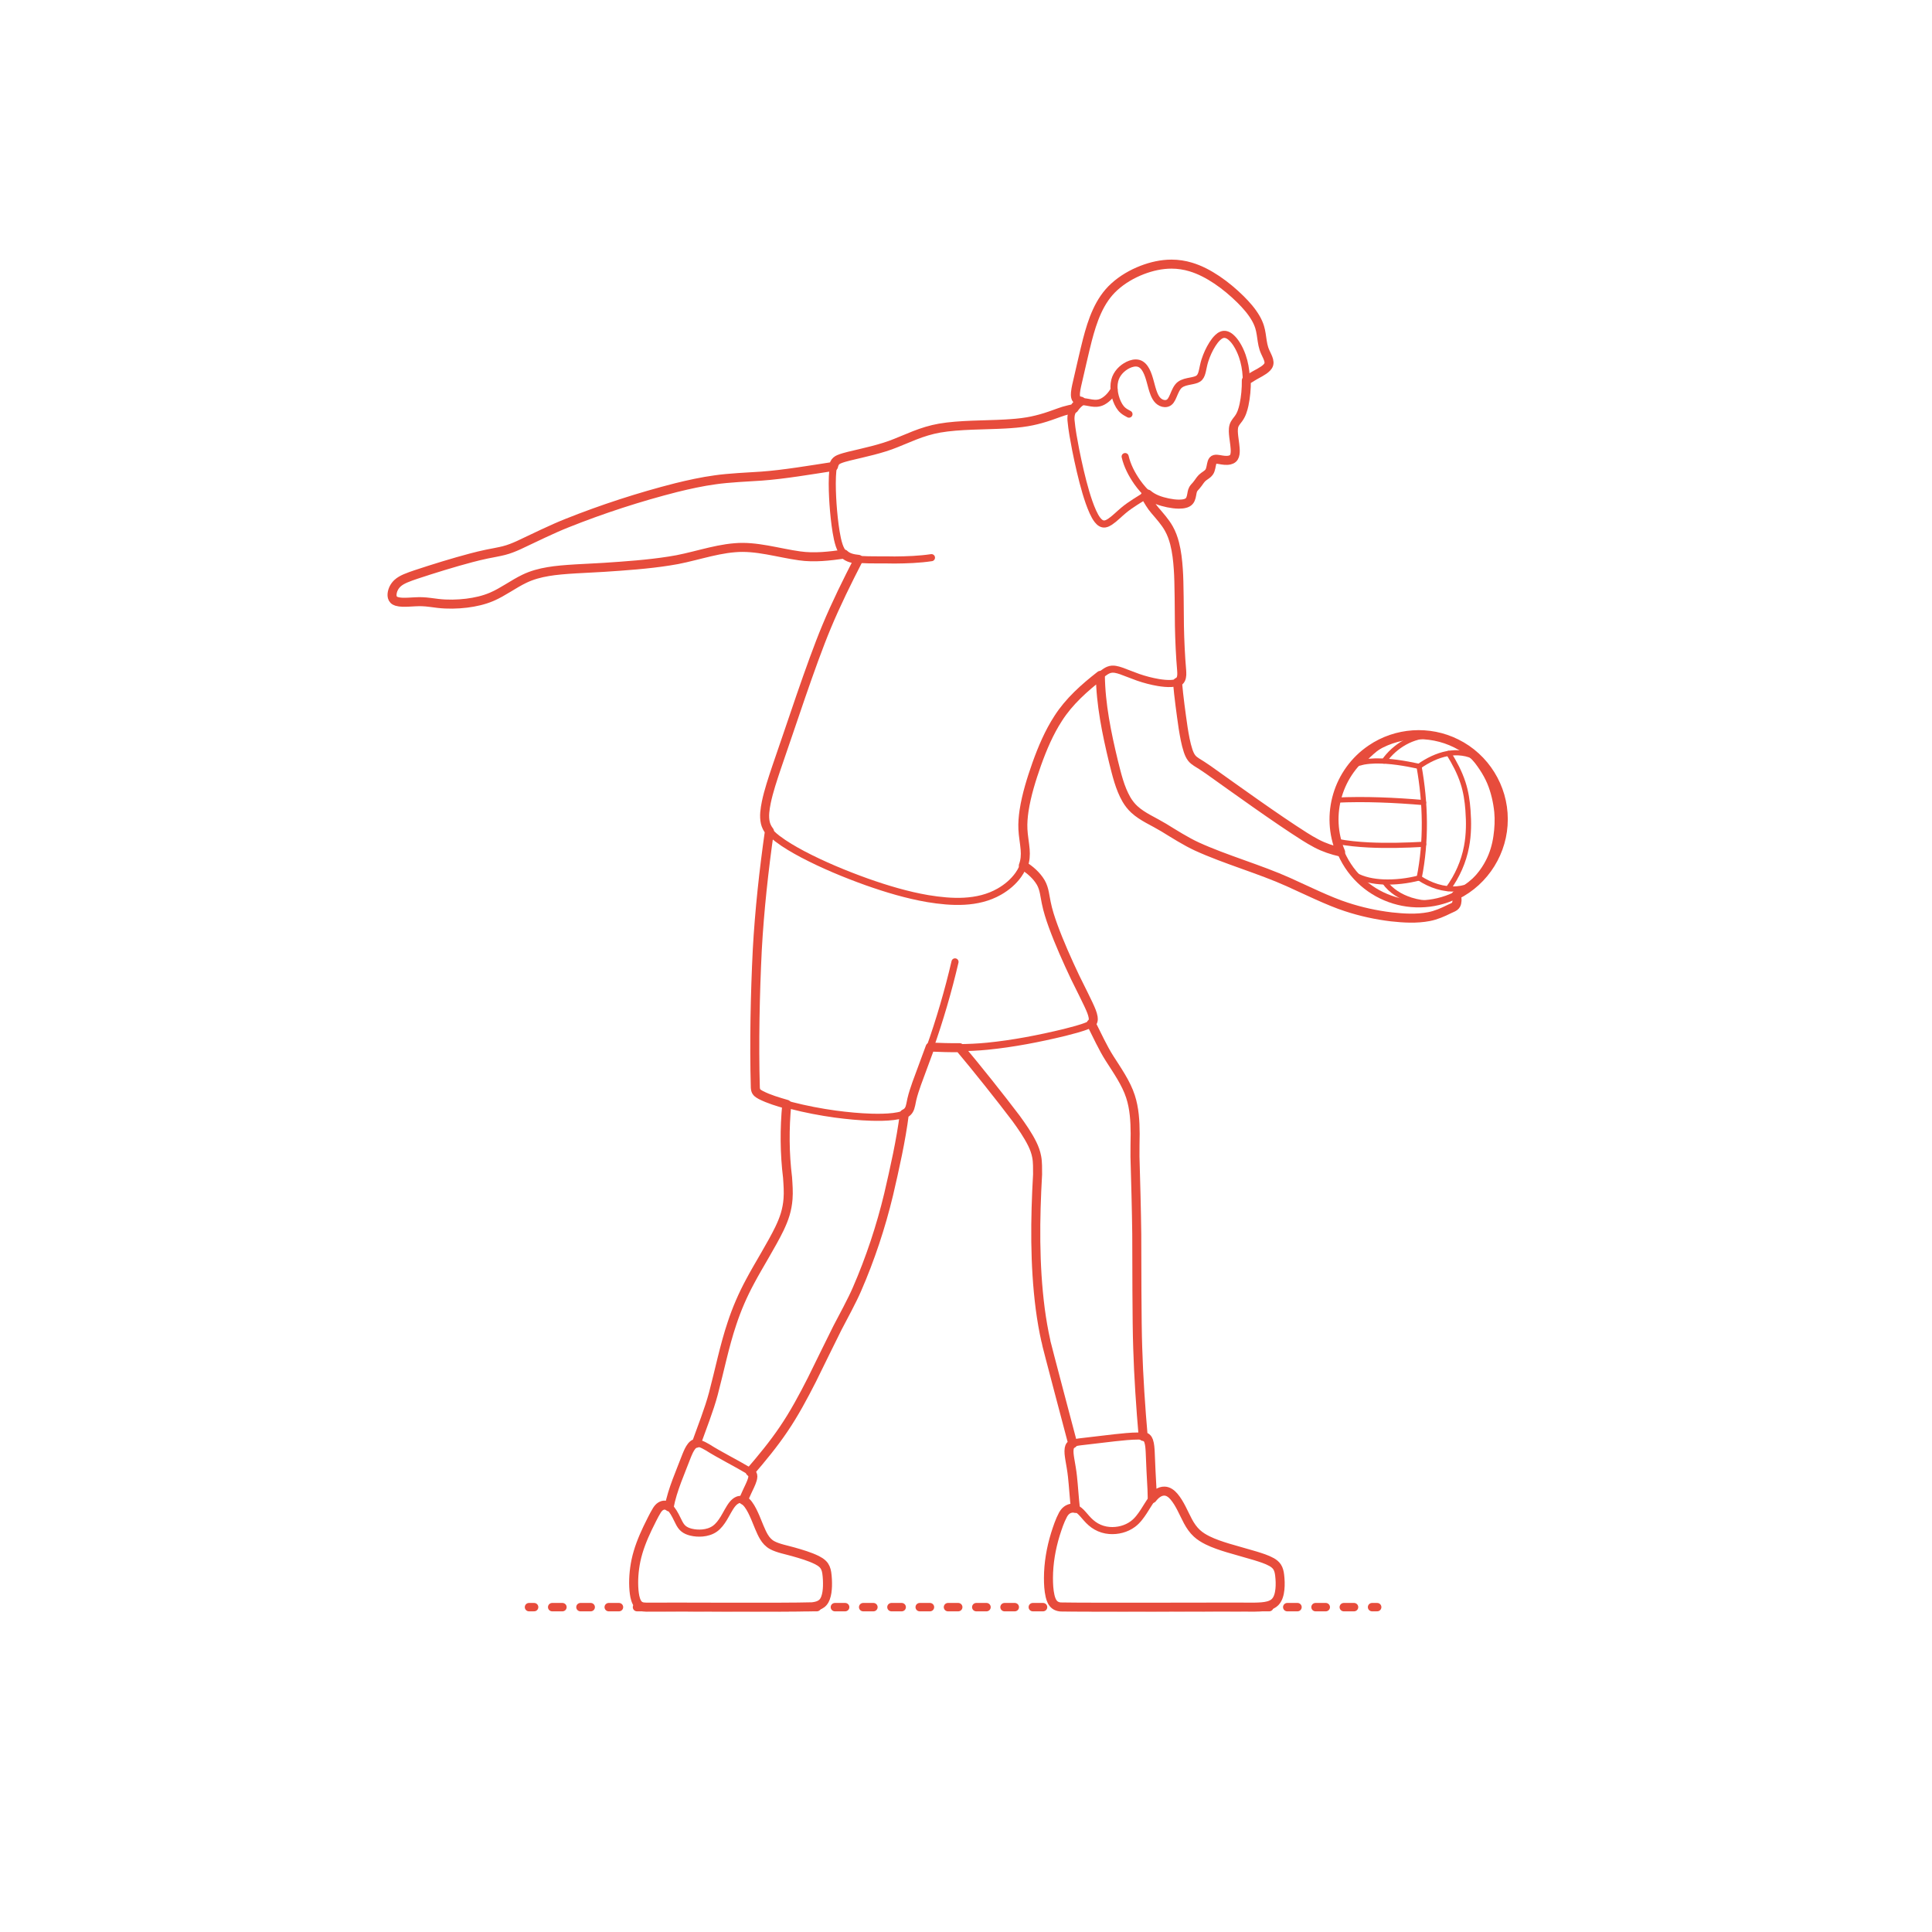 <?xml version="1.0" encoding="utf-8"?>
<!-- Generator: Adobe Illustrator 25.1.0, SVG Export Plug-In . SVG Version: 6.00 Build 0)  -->
<svg version="1.1" xmlns="http://www.w3.org/2000/svg" xmlns:xlink="http://www.w3.org/1999/xlink" x="0px" y="0px" width="750px"
	 height="750px" viewBox="0 0 750 750" enable-background="new 0 0 750 750" xml:space="preserve">
<g id="FILL-BACKGROUND">
	<rect fill="#FFFFFF" width="750" height="750"/>
</g>
<g id="N-TEXT">
</g>
<g id="_x32_D_x24_AG-DIAGRAM">
	<g id="POLYLINE_24_">
		<g>
			<g>
				
					<line fill="none" stroke="#E74C3C" stroke-width="3.25" stroke-linecap="round" stroke-linejoin="round" x1="534.626" y1="623.891" x2="532.626" y2="623.891"/>
				
					<line fill="none" stroke="#E74C3C" stroke-width="3.25" stroke-linecap="round" stroke-linejoin="round" stroke-dasharray="3.991,6.984" x1="525.642" y1="623.891" x2="210.844" y2="623.891"/>
				
					<line fill="none" stroke="#E74C3C" stroke-width="3.25" stroke-linecap="round" stroke-linejoin="round" x1="207.351" y1="623.891" x2="205.351" y2="623.891"/>
			</g>
		</g>
	</g>
</g>
<g id="_x32_D_x24_AG-DETAILS">
	<g id="POLYLINE_463_">
		<path fill="none" stroke="#E74C3C" stroke-width="2" stroke-linecap="round" stroke-linejoin="round" stroke-miterlimit="10" d="
			M519.005,326.605c4.033,0.803,8.232,1.189,12.339,1.401c7.019,0.338,14.306,0.149,21.321-0.246"/>
	</g>
	<g id="POLYLINE_462_">
		<path fill="none" stroke="#E74C3C" stroke-width="2" stroke-linecap="round" stroke-linejoin="round" stroke-miterlimit="10" d="
			M518.716,310.607c11.172-0.532,22.773-0.001,33.918,0.948"/>
	</g>
	<g id="POLYLINE_461_">
		<path fill="none" stroke="#E74C3C" stroke-width="2" stroke-linecap="round" stroke-linejoin="round" stroke-miterlimit="10" d="
			M537.293,295.464c4.161-5.899,11.112-10.09,18.448-9.902"/>
	</g>
	<g id="POLYLINE_460_">
		<path fill="none" stroke="#E74C3C" stroke-width="2" stroke-linecap="round" stroke-linejoin="round" stroke-miterlimit="10" d="
			M528.327,296.063c3.549-3.645,7.391-7.279,12.155-9.251"/>
	</g>
	<g id="POLYLINE_459_">
		<path fill="none" stroke="#E74C3C" stroke-width="2" stroke-linecap="round" stroke-linejoin="round" stroke-miterlimit="10" d="
			M550.87,297.487c-5.597-1.198-11.346-2.191-17.088-2.084c-2.864,0.087-5.821,0.435-8.414,1.73"/>
	</g>
	<g id="POLYLINE_458_">
		<path fill="none" stroke="#E74C3C" stroke-width="2" stroke-linecap="round" stroke-linejoin="round" stroke-miterlimit="10" d="
			M570.262,343.97c2.989-2.746,5.621-5.945,7.472-9.57c1.566-3.035,2.53-6.368,3.006-9.743c0.448-3.122,0.627-6.318,0.332-9.463
			c-0.397-3.867-1.304-7.85-2.804-11.44c-1.603-3.77-3.997-7.185-6.628-10.307"/>
	</g>
	<g id="POLYLINE_457_">
		<path fill="none" stroke="#E74C3C" stroke-width="2" stroke-linecap="round" stroke-linejoin="round" stroke-miterlimit="10" d="
			M562.172,344.975c3.523-4.845,6.037-10.454,7.133-16.352c0.893-4.645,0.915-9.451,0.555-14.155
			c-0.261-3.564-0.802-7.156-1.915-10.56c-1.301-4.046-3.333-7.859-5.575-11.457"/>
	</g>
	<g id="POLYLINE_456_">
		<path fill="none" stroke="#E74C3C" stroke-width="2" stroke-linecap="round" stroke-linejoin="round" stroke-miterlimit="10" d="
			M550.87,297.487c6.681-4.71,14.982-7.392,22.596-3.162"/>
	</g>
	<g id="POLYLINE_455_">
		<path fill="none" stroke="#E74C3C" stroke-width="2" stroke-linecap="round" stroke-linejoin="round" stroke-miterlimit="10" d="
			M550.92,340.82c2.867-14.246,2.507-29.068-0.05-43.333"/>
	</g>
	<g id="POLYLINE_454_">
		<path fill="none" stroke="#E74C3C" stroke-width="2" stroke-linecap="round" stroke-linejoin="round" stroke-miterlimit="10" d="
			M537.491,342.386c2.388,3.478,6.205,5.725,10.16,7.002c2.562,0.803,5.274,1.301,7.966,1.127"/>
	</g>
	<g id="POLYLINE_453_">
		<path fill="none" stroke="#E74C3C" stroke-width="2" stroke-linecap="round" stroke-linejoin="round" stroke-miterlimit="10" d="
			M550.92,340.82c4.295,2.866,9.488,4.641,14.69,4.223c2.169-0.18,4.338-0.745,6.227-1.848"/>
	</g>
	<g id="POLYLINE_452_">
		<path fill="none" stroke="#E74C3C" stroke-width="2" stroke-linecap="round" stroke-linejoin="round" stroke-miterlimit="10" d="
			M525.906,339.561c3.36,1.919,7.275,2.631,11.101,2.807c4.669,0.18,9.392-0.38,13.914-1.547"/>
	</g>
</g>
<g id="_x32_D_x24_AG-SPORTS">
	<g id="POLYLINE_1720_">
		
			<path fill="none" stroke="#E74C3C" stroke-width="2.75" stroke-linecap="round" stroke-linejoin="round" stroke-miterlimit="10" d="
			M423.613,397.351c2.213,4.359,4.492,9.425,7.12,13.537c2.92,4.578,6.444,9.575,8.113,14.763c1.522,4.63,1.794,9.591,1.822,14.433
			c-0.017,1.736-0.117,7.298-0.074,8.886c0.248,8.548,0.602,21.52,0.692,30.13c0.046,10.409,0.006,34.011,0.372,44.122
			c0.319,10.889,1.162,23.505,2.121,34.385"/>
	</g>
	<g id="POLYLINE_1721_">
		
			<path fill="none" stroke="#E74C3C" stroke-width="2.75" stroke-linecap="round" stroke-linejoin="round" stroke-miterlimit="10" d="
			M372.546,406.707c0.785,0.913,2.346,2.765,3.111,3.692c5.945,7.535,14.357,17.609,19.894,25.302
			c1.72,2.438,3.45,5.016,4.825,7.663c0.777,1.499,1.453,3.077,1.855,4.72c0.386,1.529,0.522,3.128,0.544,4.702l0.013,3.118
			c-0.982,17.329-1.197,35,1.039,52.24c0.541,4.1,1.279,8.429,2.192,12.462c-0.033,0.393,9.934,37.952,10.415,39.798"/>
	</g>
	<g id="POLYLINE_1722_">
		
			<path fill="none" stroke="#E74C3C" stroke-width="2.75" stroke-linecap="round" stroke-linejoin="round" stroke-miterlimit="10" d="
			M291.238,571.347c4.512-5.243,9.089-10.783,12.952-16.52c4.087-5.996,7.698-12.739,10.987-19.212
			c1.238-2.514,8.827-18.001,9.9-20.095c2.16-4.139,5.808-10.831,7.598-15.029c5.14-11.798,9.285-24.296,12.29-36.809
			c2.348-10.122,4.802-20.981,6.11-31.291"/>
	</g>
	<g id="POLYLINE_1723_">
		
			<path fill="none" stroke="#E74C3C" stroke-width="2.75" stroke-linecap="round" stroke-linejoin="round" stroke-miterlimit="10" d="
			M298.689,322.649c-1.798,12.637-3.382,26.336-4.271,39.071c-1.186,16.859-1.456,35.598-1.389,52.528
			c0.107,2.409-0.006,5.936,0.222,8.302c0.035,0.302,0.089,0.608,0.207,0.89c0.166,0.409,0.484,0.732,0.835,0.99
			c0.839,0.609,1.807,1.044,2.754,1.458c3.22,1.355,6.721,2.359,10.099,3.254c5.559,1.437,11.463,2.57,17.153,3.347
			c4.579,0.609,9.426,1.082,14.039,1.214c2.804,0.07,5.699,0.058,8.486-0.277c1.255-0.161,2.536-0.376,3.727-0.815
			c0.667-0.249,1.317-0.592,1.814-1.111c0.701-0.718,0.986-1.719,1.189-2.676c0.073-0.361,0.345-1.724,0.423-2.056
			c0.474-2.053,1.196-4.171,1.892-6.16l5.039-13.645c3.851-10.827,7.219-22.37,9.827-33.562"/>
	</g>
	<g id="POLYLINE_1724_">
		
			<path fill="none" stroke="#E74C3C" stroke-width="2.75" stroke-linecap="round" stroke-linejoin="round" stroke-miterlimit="10" d="
			M305.42,428.719c-0.894,9.405-0.85,19.015,0.31,28.395c0.175,2.697,0.408,5.629,0.185,8.311c-0.15,2.007-0.518,4.01-1.098,5.938
			c-0.658,2.205-1.617,4.363-2.633,6.426c-2.854,5.741-7.975,13.948-10.979,19.627c-2.827,5.218-5.221,10.762-7.073,16.401
			c-2.881,8.524-4.887,18.478-7.194,27.183c-1.662,6.252-4.439,13.179-6.612,19.283"/>
	</g>
	<g id="POLYLINE_1725_">
		
			<path fill="none" stroke="#E74C3C" stroke-width="2.75" stroke-linecap="round" stroke-linejoin="round" stroke-miterlimit="10" d="
			M361.085,406.463c7.31,0.346,14.85,0.399,22.132-0.315c10.079-0.996,20.197-2.968,30.034-5.349
			c3.06-0.802,6.343-1.571,9.263-2.793c0.444-0.207,0.886-0.445,1.243-0.785c0.357-0.332,0.583-0.791,0.635-1.275
			c0.075-0.652-0.056-1.31-0.222-1.939c-0.243-0.898-0.603-1.79-0.97-2.645c-0.571-1.406-5.078-10.393-5.828-11.946
			c-3.045-6.427-6.132-13.325-8.569-19.996c-1.058-2.931-2.059-5.964-2.661-9.025l-0.705-3.775
			c-0.281-1.395-0.689-2.788-1.408-4.025c-1.609-2.731-4.107-4.909-6.776-6.574"/>
	</g>
	<g id="POLYLINE_1726_">
		
			<path fill="none" stroke="#E74C3C" stroke-width="2.75" stroke-linecap="round" stroke-linejoin="round" stroke-miterlimit="10" d="
			M327.706,215.096c-5.702,0.796-11.616,1.514-17.34,0.681c-8.18-1.125-16.839-3.917-25.161-3.149
			c-8.401,0.668-17.051,3.968-25.465,5.163c-8.151,1.285-17.11,1.911-25.361,2.453c-5.933,0.389-15.798,0.628-21.57,1.646
			c-3.172,0.532-6.34,1.367-9.241,2.779c-4.221,2.013-8.347,5.165-12.659,6.996c-3.087,1.326-6.42,2.062-9.744,2.48
			c-3.662,0.441-7.405,0.524-11.073,0.105c-1.749-0.214-4.457-0.626-6.19-0.669c-1.545-0.072-3.903,0.108-5.468,0.182
			c-1.47,0.043-3.01,0.122-4.435-0.301c-0.426-0.136-0.844-0.336-1.162-0.657c-0.558-0.563-0.699-1.405-0.641-2.169
			c0.142-1.599,0.929-3.132,2.105-4.219c0.889-0.821,1.978-1.398,3.079-1.882c1.233-0.545,2.772-1.059,4.056-1.5
			c6.815-2.26,14.604-4.669,21.532-6.501c1.896-0.494,4.097-1.041,6.015-1.433c1.36-0.271,5.339-1.008,6.651-1.369
			c1.964-0.497,3.888-1.277,5.733-2.109c5.542-2.597,13.046-6.308,18.709-8.535c13.729-5.484,28.107-10.156,42.435-13.8
			c4.875-1.205,10.129-2.353,15.108-3.025c5.161-0.764,12.833-1.097,18.027-1.44c8.458-0.593,19.514-2.468,27.922-3.762"/>
	</g>
	<g id="POLYLINE_1727_">
		
			<path fill="none" stroke="#E74C3C" stroke-width="2.75" stroke-linecap="round" stroke-linejoin="round" stroke-miterlimit="10" d="
			M457.105,264.832c0.478,5.615,1.39,12.215,2.197,17.797c0.481,2.95,0.993,6.007,1.934,8.848c0.339,0.982,0.744,1.971,1.395,2.791
			c0.495,0.634,1.145,1.131,1.819,1.562l2.128,1.334c0.495,0.316,1.926,1.289,2.432,1.634c10.771,7.655,26.388,18.951,37.388,25.913
			c1.481,0.928,3.101,1.906,4.649,2.708c2.941,1.555,6.144,2.618,9.386,3.338"/>
	</g>
	<g id="POLYLINE_1728_">
		
			<path fill="none" stroke="#E74C3C" stroke-width="2.75" stroke-linecap="round" stroke-linejoin="round" stroke-miterlimit="10" d="
			M427.16,262.174c0.129,11.272,2.467,22.55,5.095,33.476c1.264,4.996,2.448,10.236,5.049,14.732
			c0.827,1.405,1.841,2.716,3.044,3.819c1.593,1.477,3.472,2.642,5.361,3.7c6.427,3.262,12.455,7.7,18.898,10.706
			c10.998,5.044,24.508,8.83,35.536,13.806c6.386,2.877,15.905,7.543,22.466,9.637c5.674,1.873,11.592,3.164,17.523,3.876
			c4.83,0.531,9.807,0.821,14.606-0.101c2.741-0.523,5.391-1.69,7.878-2.933l1.271-0.582c0.522-0.245,1.05-0.563,1.334-1.084
			c0.271-0.492,0.364-1.063,0.392-1.618c0.028-0.724-0.063-1.459-0.304-2.143"/>
	</g>
	<g id="POLYLINE_1729_">
		
			<path fill="none" stroke="#E74C3C" stroke-width="2.75" stroke-linecap="round" stroke-linejoin="round" stroke-miterlimit="10" d="
			M333.29,217.139c-6.745,12.889-13.053,26.612-17.894,40.326c-2.101,6.046-12.094,35.183-13.982,40.586
			c-1.631,5.038-3.545,10.366-4.33,15.613c-0.312,2.217-0.476,4.564,0.309,6.703c0.806,2.201,2.608,3.826,4.421,5.221
			c3.017,2.296,6.38,4.224,9.72,6.009c7.956,4.187,16.503,7.724,24.961,10.761c7.679,2.714,15.639,5.102,23.673,6.481
			c9.209,1.517,19.377,2.086,27.757-2.705c2.884-1.644,5.5-3.843,7.426-6.56c1.104-1.568,1.983-3.326,2.387-5.209
			c0.816-3.771-0.317-7.733-0.584-11.507c-0.281-3.455,0.119-6.957,0.756-10.353c1.144-5.943,3.059-11.819,5.126-17.5
			c2.99-8.094,6.802-16.11,12.677-22.526c3.702-4.1,8.068-7.709,12.44-11.072c0.679-0.504,1.398-1.016,2.19-1.329
			c0.832-0.342,1.759-0.393,2.64-0.239c0.769,0.122,1.53,0.36,2.267,0.608c1.806,0.63,4.805,1.88,6.612,2.493
			c2.538,0.874,5.177,1.567,7.824,2.012c1.664,0.271,3.384,0.462,5.072,0.368c0.708-0.045,1.43-0.143,2.1-0.387
			c0.569-0.204,1.1-0.559,1.415-1.086c0.248-0.403,0.375-0.872,0.437-1.338c0.105-0.74,0.052-1.5,0.01-2.242
			c-0.483-5.476-0.765-11.787-0.871-17.293c-0.074-5.173-0.051-17.013-0.432-21.992c-0.227-3.363-0.596-6.791-1.438-10.06
			c-0.512-1.974-1.212-3.922-2.217-5.701c-1.384-2.518-3.597-4.961-5.46-7.148c-1.45-1.654-2.622-3.739-3.71-5.648"/>
	</g>
	<g id="POLYLINE_1730_">
		
			<path fill="none" stroke="#E74C3C" stroke-width="2.75" stroke-linecap="round" stroke-linejoin="round" stroke-miterlimit="10" d="
			M361.593,216.482c-4.668,0.704-9.58,0.871-14.302,0.909c-3.488-0.104-9.931,0.053-13.331-0.196
			c-1.079-0.081-2.177-0.205-3.225-0.482c-0.928-0.245-1.839-0.623-2.592-1.228c-1.183-0.937-1.877-2.338-2.355-3.74
			c-0.567-1.679-0.904-3.473-1.201-5.218c-0.58-3.522-0.957-7.318-1.212-10.882c-0.225-3.465-0.379-7.137-0.238-10.604
			c0.073-1.411,0.156-2.87,0.493-4.247c0.184-0.732,0.504-1.468,1.109-1.948c0.377-0.308,0.826-0.519,1.277-0.699
			c1.154-0.454,2.44-0.772,3.641-1.084c5.799-1.394,12.588-2.799,18.081-5.067l7.226-2.954c3.154-1.239,6.453-2.272,9.794-2.853
			c7.594-1.329,17.641-1.16,25.373-1.591c2.849-0.162,5.879-0.394,8.689-0.872c2.355-0.398,4.728-0.991,7.007-1.704
			c2.215-0.673,4.927-1.754,7.136-2.455c1.223-0.382,2.697-0.672,3.944-0.968"/>
	</g>
	<g id="POLYLINE_1731_">
		
			<path fill="none" stroke="#E74C3C" stroke-width="2.75" stroke-linecap="round" stroke-linejoin="round" stroke-miterlimit="10" d="
			M419.646,155.759c-0.876,0.606-1.648,1.369-2.297,2.213c-0.531,0.7-0.991,1.468-1.278,2.301c-0.323,0.924-0.372,1.92-0.306,2.889
			c0.335,3.771,1.099,7.709,1.807,11.43c1.097,5.47,2.393,11.237,3.97,16.588c0.768,2.547,1.628,5.174,2.734,7.594
			c0.51,1.095,1.069,2.195,1.823,3.144c0.395,0.489,0.855,0.947,1.42,1.234c0.443,0.227,0.955,0.319,1.448,0.242
			c0.699-0.107,1.336-0.455,1.923-0.833c1.819-1.206,3.634-3.103,5.324-4.484c2.72-2.284,6.345-4.347,9.34-6.263"/>
	</g>
	<g id="POLYLINE_1732_">
		
			<path fill="none" stroke="#E74C3C" stroke-width="2.75" stroke-linecap="round" stroke-linejoin="round" stroke-miterlimit="10" d="
			M432.495,151.292c-1.03,1.868-2.525,3.584-4.422,4.599c-0.703,0.37-1.482,0.597-2.275,0.649c-1.346,0.118-2.816-0.248-4.138-0.471
			c-0.983-0.195-2.091-0.207-3.024-0.603c-0.3-0.133-0.579-0.331-0.768-0.603c-0.182-0.26-0.28-0.57-0.336-0.88
			c-0.188-1.229,0.069-2.484,0.295-3.691c0.531-2.462,3.172-13.818,3.744-16.172c1.088-4.304,2.283-8.753,4.086-12.815
			c1.309-2.951,2.986-5.78,5.154-8.184c2.123-2.357,4.691-4.3,7.437-5.877c5.507-3.109,11.906-5.071,18.271-4.653
			c5.962,0.377,11.518,3.049,16.372,6.398c3.098,2.136,6.012,4.605,8.689,7.248c2.254,2.249,4.411,4.681,5.984,7.464
			c0.586,1.044,1.087,2.151,1.433,3.298c0.513,1.641,0.741,3.741,1.002,5.447c0.154,0.966,0.346,1.961,0.652,2.891
			c0.296,0.933,0.889,2.11,1.302,3.007c0.414,0.946,0.868,2.002,0.605,3.05c-0.125,0.484-0.424,0.905-0.764,1.264
			c-0.744,0.772-1.683,1.341-2.604,1.876l-2.113,1.172c-0.168,0.095-0.596,0.35-0.766,0.453c-0.565,0.347-1.92,1.216-2.485,1.515"/>
	</g>
	<g id="POLYLINE_1733_">
		
			<path fill="none" stroke="#E74C3C" stroke-width="2.75" stroke-linecap="round" stroke-linejoin="round" stroke-miterlimit="10" d="
			M438.271,160.772c-0.781-0.432-1.654-0.872-2.325-1.464c-0.59-0.502-1.08-1.119-1.481-1.78c-0.882-1.471-1.455-3.124-1.776-4.805
			c-0.306-1.659-0.355-3.398,0.063-5.042c0.671-2.662,2.74-4.818,5.168-6.007c1.238-0.586,2.675-0.991,4.036-0.64
			c1.365,0.358,2.326,1.518,2.967,2.717c1.486,2.791,1.869,6.231,3.035,9.149c0.386,0.948,0.871,1.889,1.615,2.608
			c0.701,0.673,1.635,1.141,2.616,1.172c0.59,0.019,1.193-0.143,1.667-0.501c0.518-0.39,0.864-0.961,1.158-1.529
			c0.736-1.459,1.24-3.224,2.26-4.522c0.917-1.215,2.422-1.691,3.852-1.997c0.961-0.21,2.402-0.428,3.306-0.783
			c0.454-0.174,0.888-0.424,1.218-0.787c0.669-0.732,0.915-1.734,1.137-2.675c0.282-1.26,0.562-2.788,0.969-4.002
			c0.711-2.198,1.688-4.339,2.923-6.292c0.578-0.899,1.222-1.776,1.994-2.519c0.48-0.457,1.021-0.875,1.65-1.102
			c0.527-0.193,1.111-0.224,1.656-0.086c0.691,0.172,1.305,0.568,1.843,1.024c0.878,0.752,1.598,1.68,2.222,2.649
			c0.906,1.418,1.624,2.976,2.187,4.561c1.837,5.206,1.892,10.884,1.171,16.307c-0.243,1.725-0.568,3.481-1.129,5.133
			c-0.359,1.053-0.834,2.083-1.507,2.974l-0.846,1.104c-0.39,0.52-0.739,1.088-0.918,1.718c-0.367,1.346-0.209,2.778-0.065,4.146
			c0.188,1.724,0.665,4.281,0.571,5.993c-0.025,0.492-0.087,0.99-0.247,1.457c-0.133,0.393-0.35,0.767-0.669,1.038
			c-0.346,0.299-0.779,0.479-1.22,0.585c-1.311,0.307-2.698,0.056-4.003-0.177c-0.598-0.092-1.228-0.21-1.826-0.061
			c-0.242,0.063-0.469,0.193-0.63,0.387c-0.351,0.433-0.471,1.002-0.595,1.534l-0.249,1.221c-0.142,0.638-0.314,1.297-0.709,1.83
			c-0.52,0.721-1.36,1.182-2.064,1.699c-0.971,0.675-1.669,1.779-2.347,2.729c-0.191,0.264-0.403,0.537-0.621,0.779
			c-0.38,0.421-0.848,0.887-1.121,1.385c-0.23,0.402-0.349,0.859-0.437,1.311c-0.233,1.17-0.333,2.541-1.219,3.431
			c-0.582,0.571-1.4,0.81-2.185,0.942c-2.223,0.318-4.496-0.049-6.67-0.529c-2.133-0.505-4.28-1.189-6.1-2.442
			c-2.078-1.44-3.703-3.451-5.164-5.489c-2.08-2.996-3.826-6.312-4.649-9.884"/>
	</g>
	<g id="POLYLINE_1734_">
		
			<path fill="none" stroke="#E74C3C" stroke-width="2.75" stroke-linecap="round" stroke-linejoin="round" stroke-miterlimit="10" d="
			M583.572,318.029c0.035-11.154-5.797-21.771-15.229-27.726c-17.012-10.775-39.56-3.92-47.697,14.5
			c-3.696,8.313-3.697,18.138,0,26.452c8.137,18.42,30.685,25.274,47.697,14.5C577.774,339.8,583.607,329.183,583.572,318.029z"/>
	</g>
	<g id="POLYLINE_1735_">
		
			<path fill="none" stroke="#E74C3C" stroke-width="2.75" stroke-linecap="round" stroke-linejoin="round" stroke-miterlimit="10" d="
			M417.474,585.576c-0.442-3.669-0.734-8.779-1.148-12.459c-0.203-1.991-0.704-4.807-1.049-6.801c-0.2-1.39-0.479-2.953-0.143-4.334
			c0.09-0.337,0.236-0.664,0.46-0.933c0.263-0.32,0.619-0.552,0.995-0.717c0.566-0.248,1.186-0.377,1.792-0.481
			c0.121-0.02,0.355-0.057,0.476-0.074c0,0,0.507-0.068,0.507-0.068l13.397-1.575c2.929-0.302,6.204-0.678,9.141-0.671
			c0.637,0.009,1.294,0.032,1.921,0.151c0.657,0.121,1.295,0.399,1.681,0.97c0.375,0.545,0.544,1.203,0.674,1.844
			c0.174,0.888,0.245,1.831,0.302,2.734c0.151,3.675,0.479,11.282,0.721,15.009c0.038,1.006,0.091,2.557,0.097,3.552"/>
	</g>
	<g id="POLYLINE_1736_">
		
			<path fill="none" stroke="#E74C3C" stroke-width="2.75" stroke-linecap="round" stroke-linejoin="round" stroke-miterlimit="10" d="
			M259.78,584.976c1.24-6.662,4.385-13.533,6.776-19.855c0.533-1.281,1.069-2.615,1.941-3.708c0.408-0.499,0.933-0.945,1.576-1.087
			c0.53-0.12,1.084-0.044,1.601,0.101c1.052,0.304,2.034,0.866,2.98,1.409c4.724,3.006,11.211,6.221,16.011,9.108
			c0.402,0.265,0.808,0.548,1.122,0.917c0.222,0.259,0.381,0.574,0.437,0.912c0.063,0.369,0.02,0.748-0.053,1.113
			c-0.365,1.677-1.451,3.635-2.156,5.202c-0.294,0.663-1.138,2.613-1.446,3.231"/>
	</g>
	<g id="POLYLINE_1737_">
		
			<path fill="none" stroke="#E74C3C" stroke-width="2.75" stroke-linecap="round" stroke-linejoin="round" stroke-miterlimit="10" d="
			M263.398,623.891l-12.505-0.003c-0.853-0.012-1.755-0.075-2.497-0.537c-0.596-0.366-1.02-0.953-1.311-1.579
			c-0.428-0.923-0.638-1.937-0.796-2.937c-0.311-2.088-0.348-4.241-0.254-6.348c0.135-2.795,0.535-5.616,1.229-8.328
			c1.595-6.11,4.467-11.917,7.48-17.441c0.448-0.744,0.957-1.498,1.708-1.964c0.387-0.244,0.828-0.412,1.285-0.456
			c0.428-0.043,0.866,0.029,1.262,0.199c0.662,0.279,1.184,0.802,1.628,1.354c1.224,1.549,2.078,3.48,2.96,5.238
			c0.431,0.849,0.955,1.677,1.693,2.292c0.835,0.709,1.878,1.126,2.931,1.39c1.463,0.36,2.993,0.465,4.493,0.33
			c1.693-0.158,3.393-0.649,4.792-1.639c1.447-1.03,2.511-2.504,3.436-3.999c1.068-1.704,2.147-4.061,3.432-5.613
			c0.543-0.639,1.185-1.227,1.967-1.554c0.599-0.255,1.287-0.308,1.909-0.106c0.902,0.285,1.599,0.985,2.17,1.713
			c1.195,1.566,2.02,3.404,2.807,5.199c0.914,2.135,2.143,5.526,3.338,7.479c0.794,1.347,1.847,2.515,3.24,3.255
			c2.202,1.204,5.713,1.857,8.129,2.554c3.106,0.886,6.33,1.809,9.232,3.241c0.813,0.416,1.612,0.898,2.262,1.546
			c0.927,0.902,1.345,2.106,1.533,3.359c0.262,1.832,0.342,3.717,0.266,5.565c-0.076,1.451-0.251,2.931-0.769,4.297
			c-0.216,0.56-0.501,1.103-0.894,1.56c-0.374,0.438-0.844,0.791-1.358,1.047c-1.058,0.526-2.255,0.697-3.422,0.792
			c-0.771,0.062-1.633,0.076-2.408,0.086C312.365,623.887,263.398,623.891,263.398,623.891z"/>
	</g>
	<g id="POLYLINE_1738_">
		
			<path fill="none" stroke="#E74C3C" stroke-width="2.75" stroke-linecap="round" stroke-linejoin="round" stroke-miterlimit="10" d="
			M427.91,623.891c-0.818-0.018-15.845,0.064-16.225-0.07c-0.613-0.069-1.23-0.214-1.772-0.516
			c-1.646-0.928-2.143-2.934-2.469-4.664c-0.435-2.534-0.484-5.147-0.403-7.713c0.151-4.565,0.917-9.134,2.138-13.533
			c0.835-2.93,1.792-5.9,3.089-8.66c0.46-0.924,1.003-1.861,1.848-2.484c0.993-0.741,2.334-1.035,3.52-0.625
			c0.491,0.162,0.943,0.431,1.344,0.756c0.95,0.76,1.931,2.032,2.754,2.939c1.114,1.267,2.376,2.438,3.855,3.265
			c1.549,0.884,3.299,1.406,5.075,1.546c3.202,0.251,6.529-0.578,9.121-2.503c1.778-1.312,3.09-3.151,4.285-4.983
			c0.852-1.29,2.084-3.415,3.001-4.624c0.662-0.894,1.425-1.741,2.358-2.358c0.712-0.473,1.543-0.802,2.405-0.822
			c0.84-0.026,1.668,0.256,2.361,0.721c0.813,0.542,1.477,1.283,2.067,2.054c1.125,1.492,2.024,3.185,2.864,4.85
			c1.421,2.882,2.859,6.238,5.219,8.482c1.279,1.257,2.828,2.214,4.429,3.006c2.488,1.223,5.183,2.118,7.83,2.931l10.724,3.089
			c2.138,0.675,4.363,1.335,6.329,2.431c0.822,0.472,1.597,1.074,2.117,1.877c0.611,0.93,0.835,2.05,0.974,3.137
			c0.22,1.824,0.296,3.689,0.115,5.52c-0.197,1.76-0.598,3.66-1.87,4.973c-0.722,0.731-1.685,1.171-2.667,1.434
			c-1.651,0.436-3.402,0.489-5.102,0.53L427.91,623.891z"/>
	</g>
</g>
<g id="_x32_D_x24_AG-OUTLINE">
	<g id="POLYLINE_132_">
		
			<path fill="none" stroke="#E74C3C" stroke-width="3.5" stroke-linecap="round" stroke-linejoin="round" stroke-miterlimit="10" d="
			M583.572,318.029c0.032,12.413-7.127,23.95-18.261,29.435c0.247,0.704,0.338,1.462,0.301,2.205
			c-0.033,0.535-0.128,1.083-0.389,1.556c-0.284,0.521-0.812,0.839-1.334,1.084l-1.271,0.582c-2.491,1.243-5.135,2.409-7.878,2.933
			c-4.799,0.922-9.777,0.632-14.606,0.101c-5.931-0.712-11.85-2.002-17.523-3.876c-6.536-2.07-16.141-6.798-22.466-9.637
			c-11.026-4.975-24.539-8.763-35.536-13.806c-4.205-1.934-8.912-4.934-12.88-7.365c-1.525-0.926-4.431-2.477-6.019-3.341
			c-1.89-1.059-3.768-2.223-5.361-3.7c-1.203-1.103-2.217-2.414-3.044-3.819c-2.601-4.495-3.785-9.738-5.049-14.732
			c-2.628-10.926-4.966-22.203-5.095-33.476c-6.157,4.786-12.141,10.088-16.37,16.709c-3.546,5.467-6.134,11.572-8.323,17.693
			c-2.067,5.872-3.977,11.932-4.925,18.096c-0.354,2.383-0.564,4.836-0.447,7.245c0.108,2.549,0.671,5.378,0.873,7.92
			c0.17,2.08,0.033,4.222-0.713,6.187c2.67,1.667,5.166,3.841,6.776,6.574c0.718,1.237,1.127,2.63,1.408,4.025l0.705,3.775
			c0.602,3.061,1.603,6.094,2.661,9.025c2.436,6.667,5.526,13.574,8.569,19.996c1.217,2.564,5.451,10.745,6.363,13.262
			c0.264,0.712,0.505,1.448,0.622,2.199c0.073,0.496,0.096,1.016-0.06,1.499c-0.122,0.386-0.375,0.719-0.686,0.974
			c2.213,4.359,4.492,9.425,7.12,13.537c2.92,4.578,6.444,9.575,8.113,14.763c1.522,4.63,1.794,9.591,1.822,14.433
			c-0.017,1.736-0.117,7.298-0.074,8.886c0.248,8.548,0.602,21.52,0.692,30.13c0.046,10.409,0.006,34.011,0.372,44.122
			c0.319,10.889,1.162,23.505,2.121,34.385c0.487,0.09,0.98,0.251,1.362,0.578c0.365,0.308,0.596,0.742,0.755,1.185
			c0.244,0.686,0.359,1.422,0.446,2.143c0.084,0.715,0.133,1.524,0.169,2.244c0.091,3.349,0.492,11.007,0.69,14.415
			c0.038,1.006,0.091,2.557,0.097,3.552c1.153-1.487,2.792-2.951,4.789-2.878c1.488,0.05,2.727,1.042,3.655,2.13
			c2.336,2.762,3.751,6.474,5.449,9.637c0.906,1.677,2.001,3.285,3.41,4.581c1.226,1.14,2.678,2.022,4.173,2.763
			c2.488,1.223,5.183,2.118,7.83,2.931l10.724,3.089c2.138,0.675,4.363,1.335,6.329,2.431c0.822,0.472,1.597,1.074,2.117,1.877
			c0.611,0.93,0.835,2.05,0.974,3.137c0.22,1.824,0.296,3.689,0.115,5.52c-0.197,1.76-0.598,3.66-1.87,4.973
			c-0.722,0.731-1.685,1.171-2.667,1.434c-1.651,0.436-3.402,0.489-5.102,0.53c-12.383-0.066-64.359,0.16-75.644-0.068
			c-0.743-0.091-1.491-0.316-2.09-0.78c-1.072-0.827-1.547-2.174-1.854-3.446c-0.525-2.301-0.629-4.701-0.63-7.054
			c0.019-5.718,1.008-11.435,2.684-16.895c0.818-2.558,1.685-5.263,2.964-7.629c0.369-0.643,0.814-1.262,1.409-1.714
			c0.952-0.732,2.242-1.056,3.409-0.715c-0.442-3.669-0.734-8.779-1.148-12.459c-0.203-1.991-0.704-4.807-1.049-6.801
			c-0.193-1.308-0.421-2.666-0.219-3.984c0.071-0.416,0.204-0.832,0.454-1.176c0.234-0.327,0.564-0.574,0.922-0.751
			c-0.533-2.12-10.404-39.133-10.415-39.798c-0.913-4.033-1.651-8.361-2.192-12.462c-2.236-17.239-2.021-34.913-1.039-52.24
			c-0.02-2.192,0.075-4.69-0.344-6.836c-0.319-1.752-0.948-3.444-1.733-5.039c-1.716-3.465-4.009-6.745-6.275-9.872
			c-6.058-8.021-15.427-19.772-21.891-27.45c-3.626,0.045-7.83-0.082-11.46-0.244l-5.217,14.145
			c-0.696,1.991-1.418,4.107-1.892,6.16c-0.076,0.325-0.352,1.703-0.423,2.056c-0.17,0.783-0.379,1.587-0.842,2.253
			c-0.402,0.587-0.995,1.017-1.635,1.314c-1.308,10.307-3.762,21.17-6.11,31.291c-3.005,12.513-7.151,25.011-12.29,36.809
			c-1.783,4.189-5.466,10.94-7.598,15.029c-1.033,2.012-8.706,17.672-9.9,20.095c-3.292,6.478-6.897,13.212-10.987,19.212
			c-3.862,5.735-8.442,11.279-12.952,16.52c0.307,0.24,0.601,0.515,0.79,0.86c0.159,0.285,0.229,0.614,0.227,0.938
			c-0.002,0.416-0.093,0.83-0.205,1.229c-0.414,1.448-1.405,3.332-2.035,4.712c-0.294,0.663-1.138,2.613-1.446,3.231
			c0.787,0.357,1.396,1.008,1.914,1.684c1.152,1.546,1.963,3.343,2.732,5.103c0.914,2.135,2.143,5.526,3.338,7.479
			c0.794,1.347,1.847,2.515,3.24,3.255c2.202,1.204,5.713,1.857,8.129,2.554c3.106,0.886,6.33,1.809,9.232,3.241
			c0.813,0.416,1.612,0.898,2.262,1.546c0.927,0.902,1.345,2.106,1.533,3.359c0.248,1.72,0.328,3.493,0.28,5.23
			c-0.061,1.539-0.223,3.111-0.757,4.565c-0.219,0.584-0.511,1.152-0.919,1.627c-0.374,0.438-0.844,0.791-1.358,1.047
			c-0.915,0.457-1.94,0.643-2.949,0.75c-11.203,0.341-53.751,0.03-64.354,0.13c-0.756-0.012-1.543-0.058-2.234-0.393
			c-0.631-0.299-1.113-0.843-1.437-1.452c-0.74-1.429-0.942-3.074-1.107-4.656c-0.321-3.852-0.014-7.771,0.759-11.554
			c0.92-4.373,2.611-8.59,4.529-12.614c1.094-2.187,2.341-4.882,3.626-6.957c0.379-0.581,0.828-1.14,1.424-1.509
			c0.506-0.32,1.108-0.506,1.709-0.461c0.597,0.04,1.161,0.306,1.62,0.682c1.24-6.662,4.385-13.533,6.776-19.855
			c0.533-1.281,1.069-2.615,1.941-3.708c0.458-0.567,1.083-1.057,1.83-1.13c2.18-6.124,4.948-13.028,6.612-19.283
			c2.311-8.716,4.312-18.654,7.194-27.183c1.852-5.64,4.245-11.182,7.073-16.401c3.198-6.054,8.443-14.342,11.402-20.498
			c0.85-1.787,1.644-3.657,2.209-5.555c0.58-1.927,0.948-3.931,1.098-5.938c0.223-2.677-0.007-5.629-0.185-8.311
			c-1.16-9.385-1.206-19.002-0.305-28.412c-3.413-0.988-6.916-2.002-10.089-3.624c-0.555-0.308-1.129-0.631-1.554-1.112
			c-0.431-0.485-0.52-1.155-0.565-1.779c-0.49-17.283-0.091-36.296,0.765-53.558c0.828-15.094,2.567-31.019,4.707-45.98
			c-0.751-0.947-1.307-2.051-1.583-3.229c-0.596-2.622-0.135-5.374,0.374-7.974c0.922-4.418,2.5-9.103,3.934-13.395
			c5.325-15.256,13.316-40.089,19.468-54.778c3.569-8.608,8.124-17.841,12.408-26.134c-1.978-0.198-4.122-0.586-5.584-2.043
			c-5.702,0.796-11.616,1.514-17.34,0.681c-8.18-1.125-16.839-3.917-25.161-3.149c-8.401,0.668-17.051,3.968-25.465,5.163
			c-8.151,1.285-17.11,1.911-25.361,2.453c-5.933,0.389-15.798,0.628-21.57,1.646c-3.172,0.532-6.34,1.367-9.241,2.779
			c-4.221,2.013-8.347,5.165-12.659,6.996c-3.087,1.326-6.42,2.062-9.744,2.48c-3.662,0.441-7.405,0.524-11.073,0.105
			c-1.749-0.214-4.457-0.626-6.19-0.669c-1.545-0.072-3.903,0.108-5.468,0.182c-1.47,0.043-3.01,0.122-4.435-0.301
			c-0.426-0.136-0.844-0.336-1.162-0.657c-0.558-0.563-0.699-1.405-0.641-2.169c0.142-1.599,0.929-3.132,2.105-4.219
			c0.889-0.821,1.978-1.398,3.079-1.882c1.233-0.545,2.772-1.059,4.056-1.5c6.815-2.26,14.604-4.669,21.532-6.501
			c1.896-0.494,4.097-1.041,6.015-1.433c1.36-0.271,5.339-1.008,6.651-1.369c1.964-0.497,3.888-1.277,5.733-2.109
			c5.542-2.597,13.046-6.308,18.709-8.535c13.729-5.484,28.107-10.156,42.435-13.8c4.875-1.205,10.129-2.353,15.108-3.025
			c5.161-0.764,12.833-1.097,18.027-1.44c8.458-0.593,19.514-2.468,27.922-3.762c0.175-0.788,0.463-1.604,1.092-2.145
			c0.303-0.267,0.663-0.466,1.031-0.63c1.252-0.537,2.65-0.878,3.968-1.221c5.799-1.394,12.588-2.799,18.081-5.067l7.226-2.954
			c3.154-1.239,6.453-2.272,9.794-2.853c7.594-1.329,17.641-1.16,25.373-1.591c2.849-0.162,5.879-0.394,8.689-0.872
			c2.355-0.398,4.728-0.991,7.007-1.704c2.215-0.673,4.927-1.754,7.136-2.455c1.223-0.382,2.697-0.672,3.944-0.968
			c0.724-1.104,1.654-2.085,2.739-2.84c-0.596-0.116-1.233-0.284-1.658-0.745c-0.227-0.248-0.357-0.569-0.429-0.894
			c-0.124-0.57-0.105-1.165-0.057-1.743c0.076-0.889,0.268-1.824,0.453-2.699c0.834-3.617,3.253-14.271,4.16-17.699
			c1.96-7.494,4.575-15.352,10.5-20.673c3.116-2.828,6.829-4.972,10.742-6.493c3.644-1.401,7.531-2.289,11.448-2.283
			c2.514,0.001,5.031,0.386,7.437,1.11c3.621,1.088,7.009,2.905,10.141,5.003c3.293,2.216,6.374,4.806,9.197,7.594
			c2.207,2.201,4.319,4.579,5.884,7.288c0.629,1.097,1.167,2.262,1.533,3.474c0.515,1.646,0.74,3.737,1.002,5.447
			c0.154,0.966,0.346,1.961,0.652,2.891c0.296,0.933,0.889,2.11,1.302,3.007c0.414,0.946,0.868,2.002,0.605,3.05
			c-0.125,0.484-0.424,0.905-0.764,1.264c-0.744,0.772-1.683,1.341-2.604,1.876l-2.113,1.172c-0.168,0.095-0.596,0.35-0.766,0.453
			c-0.565,0.347-1.92,1.216-2.485,1.515c0.041,3.176-0.251,6.387-0.901,9.497c-0.42,1.882-0.988,3.8-2.159,5.362l-0.846,1.104
			c-0.39,0.52-0.739,1.088-0.918,1.718c-0.367,1.346-0.209,2.778-0.065,4.146c0.188,1.724,0.665,4.281,0.571,5.993
			c-0.025,0.492-0.087,0.99-0.247,1.457c-0.133,0.393-0.35,0.767-0.669,1.038c-0.346,0.299-0.779,0.479-1.22,0.585
			c-1.311,0.307-2.698,0.056-4.003-0.177c-0.598-0.092-1.228-0.21-1.826-0.061c-0.242,0.063-0.469,0.193-0.63,0.387
			c-0.351,0.433-0.471,1.002-0.595,1.534l-0.249,1.221c-0.142,0.638-0.314,1.297-0.709,1.83c-0.52,0.721-1.36,1.182-2.064,1.699
			c-0.971,0.675-1.669,1.779-2.347,2.729c-0.191,0.264-0.403,0.537-0.621,0.779c-0.38,0.421-0.848,0.887-1.121,1.385
			c-0.23,0.402-0.349,0.859-0.437,1.311c-0.219,1.103-0.32,2.369-1.066,3.265c-0.365,0.441-0.888,0.719-1.426,0.893
			c-0.843,0.269-1.742,0.334-2.623,0.334c-1.414-0.009-2.844-0.208-4.228-0.488c-2.809-0.59-5.668-1.491-7.875-3.398l-0.96,0.61
			c1.09,1.913,2.259,3.992,3.71,5.648c1.869,2.197,4.072,4.624,5.46,7.148c1.005,1.779,1.705,3.727,2.217,5.7
			c0.842,3.269,1.211,6.698,1.438,10.06c0.381,4.932,0.359,16.905,0.432,21.992c0.106,5.502,0.389,11.817,0.871,17.293
			c0.061,1.121,0.159,2.329-0.332,3.373c-0.259,0.543-0.735,0.958-1.284,1.193c0.478,5.615,1.39,12.215,2.197,17.797
			c0.481,2.95,0.993,6.007,1.934,8.848c0.339,0.982,0.744,1.971,1.395,2.791c0.495,0.634,1.145,1.131,1.819,1.562l2.128,1.334
			c0.495,0.316,1.926,1.289,2.432,1.634c10.771,7.655,26.388,18.951,37.388,25.913c1.481,0.928,3.101,1.906,4.649,2.708
			c2.941,1.555,6.144,2.618,9.386,3.338c-6.068-14.389-1.077-31.189,11.862-39.928c9.735-6.629,22.502-7.489,33.037-2.224
			C576.457,294.095,583.603,305.622,583.572,318.029z"/>
	</g>
</g>
</svg>
